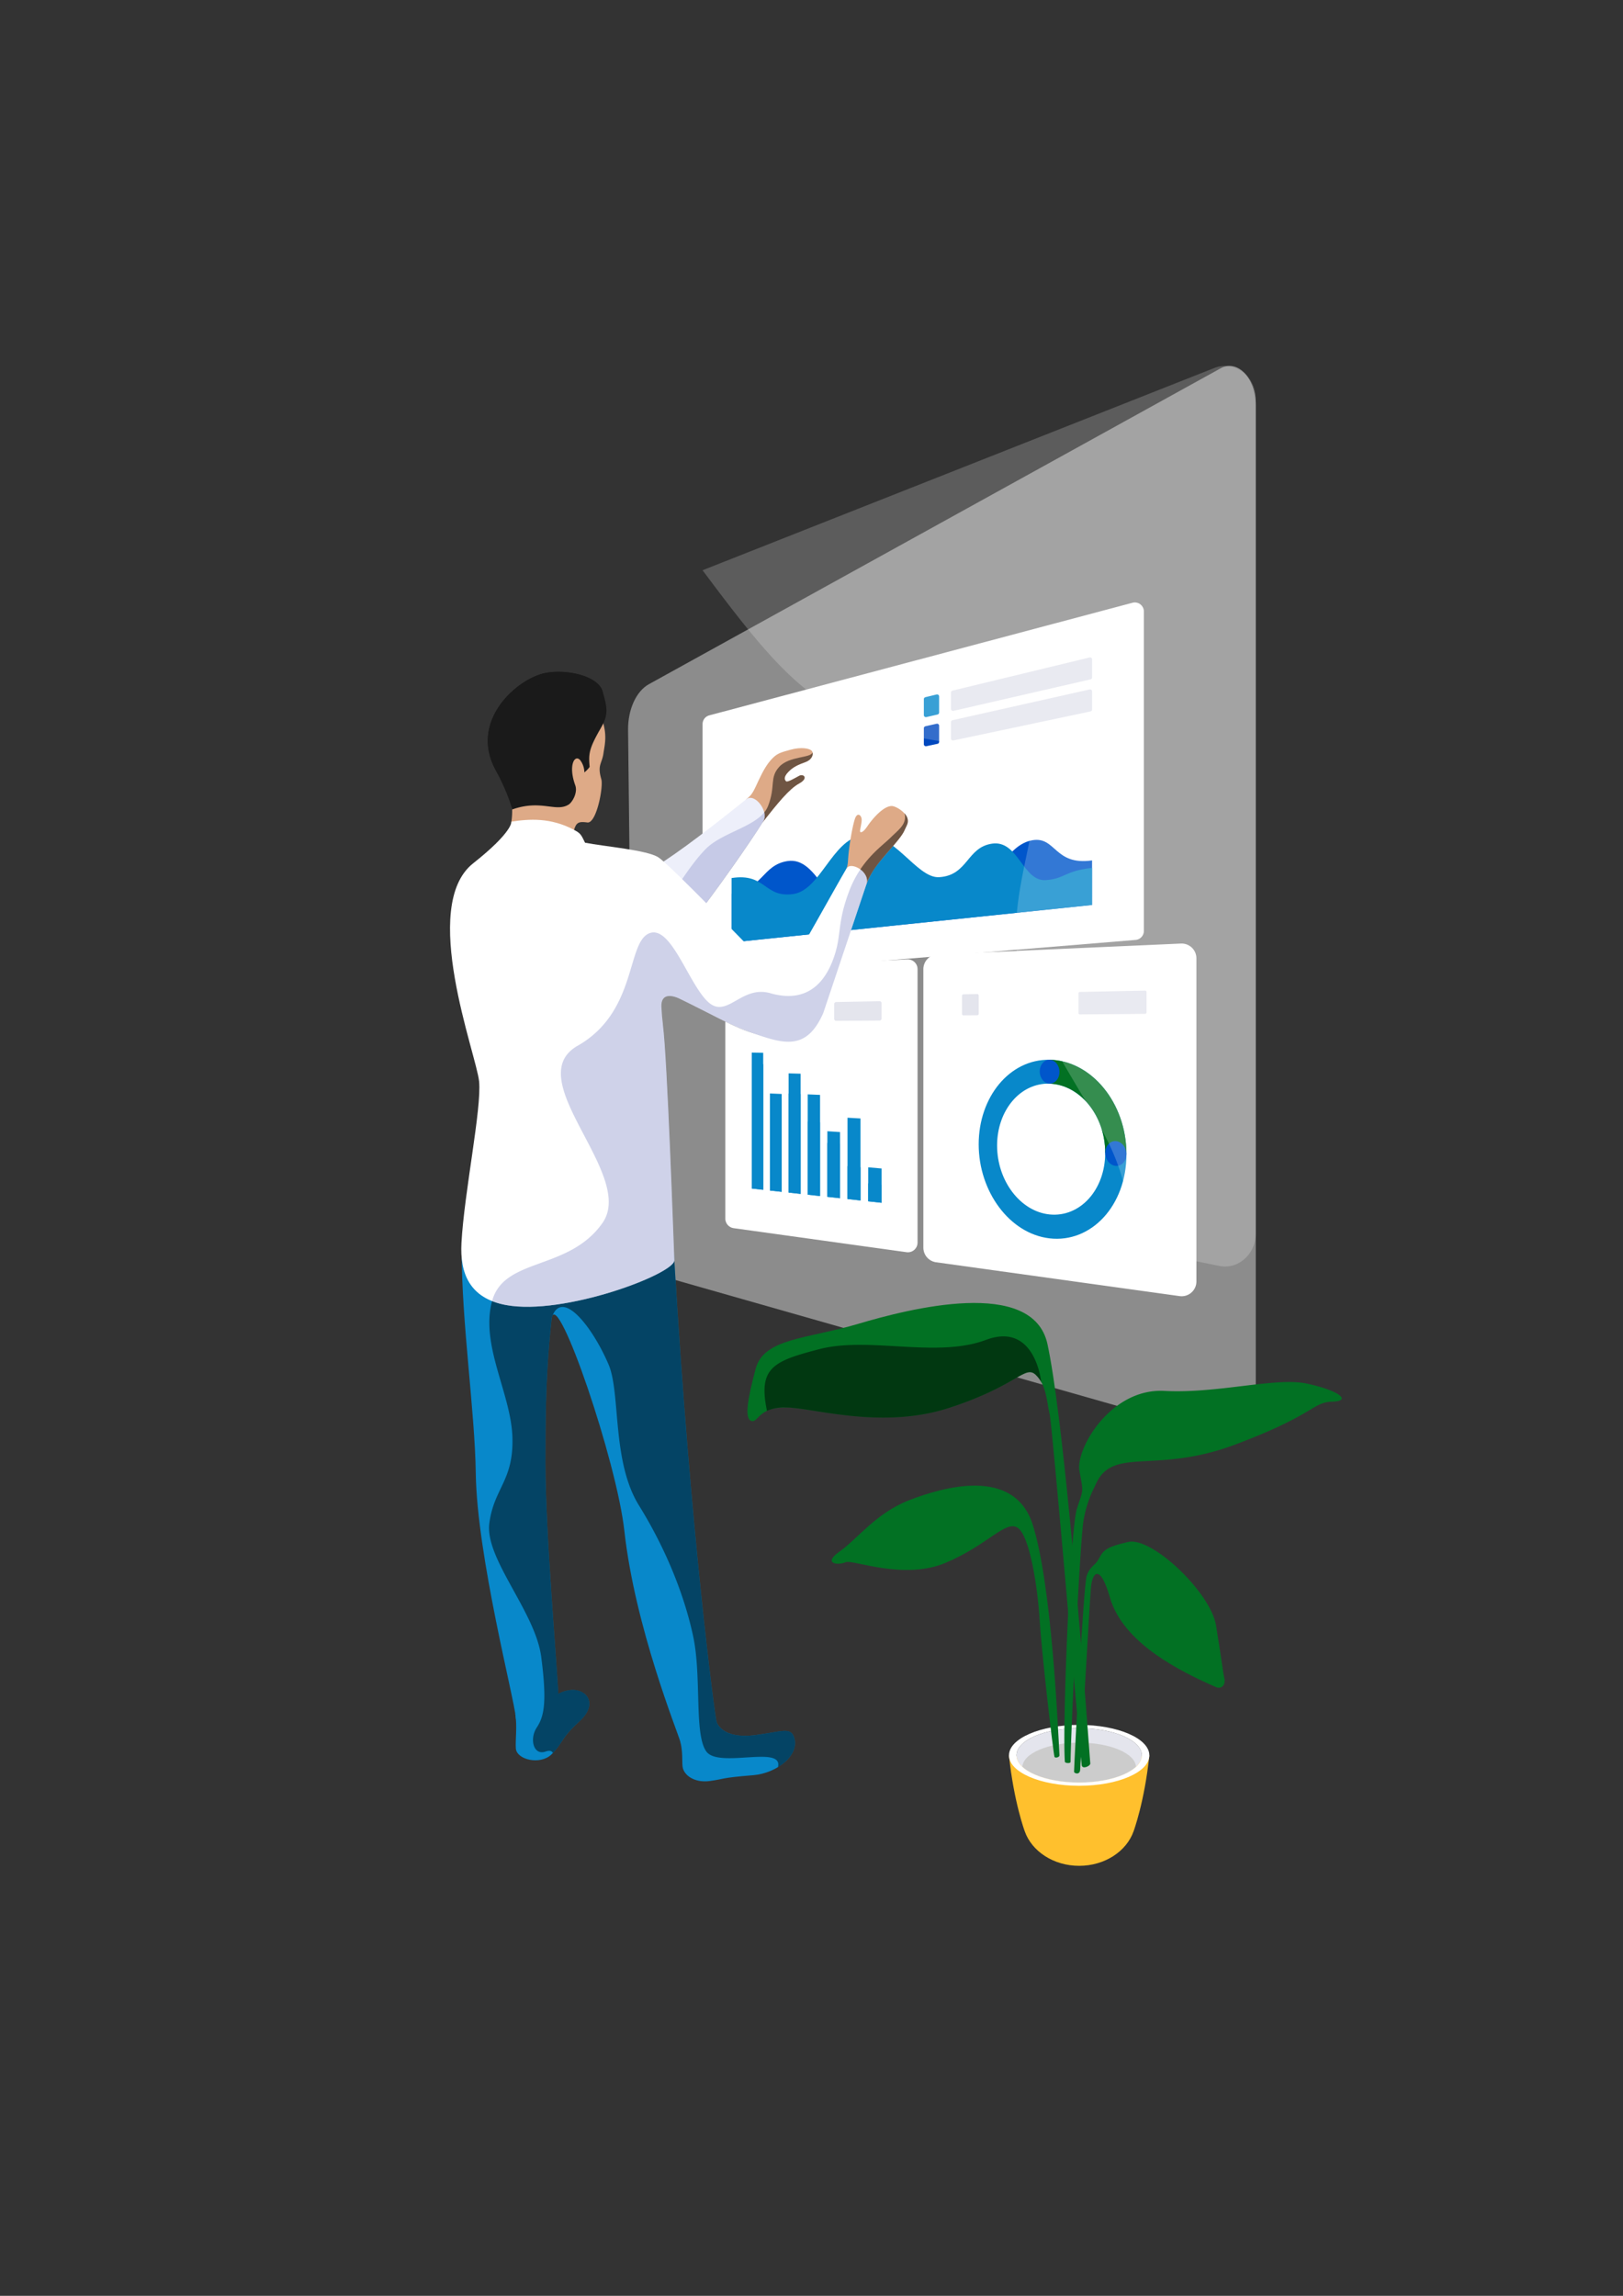 <svg xmlns="http://www.w3.org/2000/svg" viewBox="0 0 210 297"><rect x="0" y="0" width="210" height="297" fill="#333333" stroke="none"/><defs><linearGradient id="a" x1="0" x2="1" y1="0" y2="0" gradientTransform="rotate(90 -81.481 656.034) scale(133.055)" gradientUnits="userSpaceOnUse" spreadMethod="pad"><stop offset="0" stop-color="#fff"/><stop offset=".002" stop-color="#fff"/><stop offset="1" stop-color="#fff" stop-opacity="0"/></linearGradient><linearGradient id="b" x1="0" x2="1" y1="0" y2="0" gradientTransform="translate(760.371 618.744) scale(172.216)" gradientUnits="userSpaceOnUse" spreadMethod="pad"><stop offset="0" stop-color="#fff"/><stop offset=".002" stop-color="#fff"/><stop offset="1" stop-color="#fff" stop-opacity="0"/></linearGradient><linearGradient id="af" x1="0" x2="1" y1="0" y2="0" gradientTransform="scale(903.354) rotate(-90 1.147 .528)" gradientUnits="userSpaceOnUse" spreadMethod="pad"><stop offset="0" stop-color="#001e95"/><stop offset=".676" stop-color="#00a9ff"/><stop offset=".78" stop-color="#00a9ff"/><stop offset="1" stop-color="#00a9ff"/></linearGradient><clipPath id="c" clipPathUnits="userSpaceOnUse"><path d="M120 468h274V187H120z"/></clipPath><clipPath id="d" clipPathUnits="userSpaceOnUse"><path d="M2 499h506V19H2z"/></clipPath><linearGradient id="e" x1="0" x2="1" y1="0" y2="0" gradientTransform="matrix(42.902 0 0 -42.902 364.836 199.258)" gradientUnits="userSpaceOnUse" spreadMethod="pad"><stop offset="0" stop-color="#fff" stop-opacity=".8"/><stop offset=".99" stop-color="#fff" stop-opacity="0"/><stop offset="1" stop-color="#fff" stop-opacity="0"/></linearGradient><linearGradient id="f" x1="0" x2="1" y1="0" y2="0" gradientTransform="matrix(206 161 161 -206 237.406 130.972)" gradientUnits="userSpaceOnUse" spreadMethod="pad"><stop offset="0" stop-color="#fff" stop-opacity=".8"/><stop offset=".99" stop-color="#fff" stop-opacity="0"/><stop offset="1" stop-color="#fff" stop-opacity="0"/></linearGradient><linearGradient id="g" x1="0" x2="1" y1="0" y2="0" gradientTransform="rotate(179.983 188.651 29.482) scale(42.902)" gradientUnits="userSpaceOnUse" spreadMethod="pad"><stop offset="0" stop-color="#fff" stop-opacity=".8"/><stop offset=".99" stop-color="#fff" stop-opacity="0"/><stop offset="1" stop-color="#fff" stop-opacity="0"/></linearGradient><linearGradient id="h" x1="0" x2="1" y1="0" y2="0" gradientTransform="matrix(189 -5 -5 -189 196.87 138.697)" gradientUnits="userSpaceOnUse" spreadMethod="pad"><stop offset="0" stop-color="#fff" stop-opacity=".8"/><stop offset=".99" stop-color="#fff" stop-opacity="0"/><stop offset="1" stop-color="#fff" stop-opacity="0"/></linearGradient><linearGradient id="i" x1="0" x2="1" y1="0" y2="0" gradientTransform="matrix(0 -30.843 -30.843 0 362.604 154.112)" gradientUnits="userSpaceOnUse" spreadMethod="pad"><stop offset="0" stop-color="#fff" stop-opacity=".8"/><stop offset=".99" stop-color="#fff" stop-opacity="0"/><stop offset="1" stop-color="#fff" stop-opacity="0"/></linearGradient><linearGradient id="j" x1="0" x2="1" y1="0" y2="0" gradientTransform="matrix(0 -30.843 -30.843 0 343.25 154.112)" gradientUnits="userSpaceOnUse" spreadMethod="pad"><stop offset="0" stop-color="#fff" stop-opacity=".8"/><stop offset=".99" stop-color="#fff" stop-opacity="0"/><stop offset="1" stop-color="#fff" stop-opacity="0"/></linearGradient><linearGradient id="k" x1="0" x2="1" y1="0" y2="0" gradientTransform="matrix(-111.711 0 0 111.711 150.342 142.324)" gradientUnits="userSpaceOnUse" spreadMethod="pad"><stop offset="0" stop-color="#fff" stop-opacity=".8"/><stop offset=".99" stop-color="#fff" stop-opacity="0"/><stop offset="1" stop-color="#fff" stop-opacity="0"/></linearGradient><linearGradient id="l" x1="0" x2="1" y1="0" y2="0" gradientTransform="matrix(42.902 0 0 -42.902 402.633 203.3)" gradientUnits="userSpaceOnUse" spreadMethod="pad"><stop offset="0" stop-color="#fff" stop-opacity=".8"/><stop offset=".99" stop-color="#fff" stop-opacity="0"/><stop offset="1" stop-color="#fff" stop-opacity="0"/></linearGradient><linearGradient id="m" x1="0" x2="1" y1="0" y2="0" gradientTransform="scale(-17.508 17.508) rotate(-51.569 2.132 32.237)" gradientUnits="userSpaceOnUse" spreadMethod="pad"><stop offset="0" stop-color="#fff" stop-opacity=".8"/><stop offset=".99" stop-color="#fff" stop-opacity="0"/><stop offset="1" stop-color="#fff" stop-opacity="0"/></linearGradient><linearGradient id="n" x1="0" x2="1" y1="0" y2="0" gradientTransform="scale(113.95 -113.95) rotate(1.515 32.83 28.375)" gradientUnits="userSpaceOnUse" spreadMethod="pad"><stop offset="0" stop-color="#fff" stop-opacity=".8"/><stop offset=".99" stop-color="#fff" stop-opacity="0"/><stop offset="1" stop-color="#fff" stop-opacity="0"/></linearGradient><linearGradient id="o" x1="0" x2="1" y1="0" y2="0" gradientTransform="scale(113.95 -113.95) rotate(1.515 22.993 35.407)" gradientUnits="userSpaceOnUse" spreadMethod="pad"><stop offset="0" stop-color="#fff" stop-opacity=".8"/><stop offset=".99" stop-color="#fff" stop-opacity="0"/><stop offset="1" stop-color="#fff" stop-opacity="0"/></linearGradient><linearGradient id="p" x1="0" x2="1" y1="0" y2="0" gradientTransform="matrix(42.902 0 0 -42.902 150.633 121.964)" gradientUnits="userSpaceOnUse" spreadMethod="pad"><stop offset="0" stop-color="#fff" stop-opacity=".8"/><stop offset=".99" stop-color="#fff" stop-opacity="0"/><stop offset="1" stop-color="#fff" stop-opacity="0"/></linearGradient><linearGradient id="q" x1="0" x2="1" y1="0" y2="0" gradientTransform="rotate(179.983 129.694 36.982) scale(42.902)" gradientUnits="userSpaceOnUse" spreadMethod="pad"><stop offset="0" stop-color="#fff" stop-opacity=".8"/><stop offset=".99" stop-color="#fff" stop-opacity="0"/><stop offset="1" stop-color="#fff" stop-opacity="0"/></linearGradient><linearGradient id="r" x1="0" x2="1" y1="0" y2="0" gradientTransform="matrix(5.334 0 0 -5.334 230.685 101.443)" gradientUnits="userSpaceOnUse" spreadMethod="pad"><stop offset="0" stop-color="#fff" stop-opacity=".8"/><stop offset=".99" stop-color="#fff" stop-opacity="0"/><stop offset="1" stop-color="#fff" stop-opacity="0"/></linearGradient><linearGradient id="s" x1="0" x2="1" y1="0" y2="0" gradientTransform="scale(-69.177 69.177) rotate(62.282 -7.693 -1.815)" gradientUnits="userSpaceOnUse" spreadMethod="pad"><stop offset="0" stop-color="#fff"/><stop offset=".005" stop-color="#fff"/><stop offset=".31" stop-color="#fff"/><stop offset="1" stop-color="#fff" stop-opacity=".97"/></linearGradient><linearGradient id="t" x1="0" x2="1" y1="0" y2="0" gradientTransform="scale(53.897 -53.897) rotate(62.543 9.93 1.442)" gradientUnits="userSpaceOnUse" spreadMethod="pad"><stop offset="0" stop-color="#fff"/><stop offset=".107" stop-color="#fff"/><stop offset="1" stop-color="#fff" stop-opacity=".97"/></linearGradient><clipPath id="u" clipPathUnits="userSpaceOnUse"><path d="M18 407h482V72H18z"/></clipPath><clipPath id="v" clipPathUnits="userSpaceOnUse"><path d="M31 237h135v-91H31z"/></clipPath><linearGradient id="as" x1="0" x2="1" y1="0" y2="0" gradientTransform="scale(-266.998 266.998) rotate(-23.683 1.89 4.988)" gradientUnits="userSpaceOnUse" spreadMethod="pad"><stop offset="0" stop-color="#0d42bf"/><stop offset=".995" stop-color="#08cbec"/><stop offset="1" stop-color="#08cbec"/></linearGradient><linearGradient id="w" x1="0" x2="1" y1="0" y2="0" gradientTransform="matrix(0 49.221 49.221 0 410.08 303.962)" gradientUnits="userSpaceOnUse" spreadMethod="pad"><stop offset="0" stop-color="#fff"/><stop offset=".794" stop-color="#fff" stop-opacity="0"/><stop offset=".996" stop-color="#fff" stop-opacity="0"/><stop offset="1" stop-color="#fff" stop-opacity="0"/></linearGradient><linearGradient id="P" x1="0" x2="1" y1="0" y2="0" gradientTransform="scale(39.35 -39.35) rotate(64.373 9.013 3.188)" gradientUnits="userSpaceOnUse" spreadMethod="pad"><stop offset="0" stop-color="#22ddec"/><stop offset=".002" stop-color="#22ddec"/><stop offset="1" stop-color="#0d5fcf"/></linearGradient><linearGradient id="aA" x1="0" x2="1" y1="0" y2="0" gradientTransform="matrix(31.674 0 0 -31.674 292.22 269.983)" gradientUnits="userSpaceOnUse" spreadMethod="pad"><stop offset="0" stop-color="#22ddec"/><stop offset=".002" stop-color="#22ddec"/><stop offset="1" stop-color="#0d5fcf"/></linearGradient><linearGradient id="x" x1="0" x2="1" y1="0" y2="0" gradientTransform="matrix(0 46.453 46.453 0 308.783 269.652)" gradientUnits="userSpaceOnUse" spreadMethod="pad"><stop offset="0" stop-color="#fff"/><stop offset=".859" stop-color="#fff" stop-opacity="0"/><stop offset=".996" stop-color="#fff" stop-opacity="0"/><stop offset="1" stop-color="#fff" stop-opacity="0"/></linearGradient><linearGradient id="az" x1="0" x2="1" y1="0" y2="0" gradientTransform="matrix(43.636 0 0 -43.636 205.902 270.512)" gradientUnits="userSpaceOnUse" spreadMethod="pad"><stop offset="0" stop-color="#22ddec"/><stop offset=".002" stop-color="#22ddec"/><stop offset="1" stop-color="#0d5fcf"/></linearGradient><linearGradient id="y" x1="0" x2="1" y1="0" y2="0" gradientTransform="matrix(0 32.589 32.589 0 228.47 286.347)" gradientUnits="userSpaceOnUse" spreadMethod="pad"><stop offset="0" stop-color="#fff"/><stop offset=".859" stop-color="#fff" stop-opacity="0"/><stop offset=".996" stop-color="#fff" stop-opacity="0"/><stop offset="1" stop-color="#fff" stop-opacity="0"/></linearGradient><clipPath id="z" clipPathUnits="userSpaceOnUse"><path d="M240.61 469.227h106.837V241.761H240.61z"/></clipPath><clipPath id="A" clipPathUnits="userSpaceOnUse"><path d="M240.61 469.227h106.837V241.761H240.61z"/></clipPath><clipPath id="B" clipPathUnits="userSpaceOnUse"><path d="M365 469.466h106.837V242H365z"/></clipPath><clipPath id="C" clipPathUnits="userSpaceOnUse"><path d="M365 469.466h106.837V242H365z"/></clipPath><clipPath id="D" clipPathUnits="userSpaceOnUse"><path d="M116 469.466h106.837V242H116z"/></clipPath><clipPath id="E" clipPathUnits="userSpaceOnUse"><path d="M116 469.466h106.837V242H116z"/></clipPath><radialGradient id="F" cx="0" cy="0" r="1" fx="0" fy="0" gradientTransform="matrix(48.799 0 0 -10.292 441.867 165.912)" gradientUnits="userSpaceOnUse" spreadMethod="pad"><stop offset="0" stop-color="#fff"/><stop offset=".064" stop-color="#fff"/><stop offset="1" stop-color="#fff" stop-opacity="0"/></radialGradient><radialGradient id="G" cx="0" cy="0" r="1" fx="0" fy="0" gradientTransform="matrix(48.799 0 0 -10.292 78.868 178.912)" gradientUnits="userSpaceOnUse" spreadMethod="pad"><stop offset="0" stop-color="#fff"/><stop offset=".064" stop-color="#fff"/><stop offset="1" stop-color="#fff" stop-opacity="0"/></radialGradient><radialGradient id="H" cx="0" cy="0" r="1" fx="0" fy="0" gradientTransform="matrix(64.559 0 0 -10.292 72.868 93.912)" gradientUnits="userSpaceOnUse" spreadMethod="pad"><stop offset="0" stop-color="#fff"/><stop offset=".064" stop-color="#fff"/><stop offset="1" stop-color="#fff" stop-opacity="0"/></radialGradient><radialGradient id="I" cx="0" cy="0" r="1" fx="0" fy="0" gradientTransform="matrix(64.559 0 0 -10.292 72.868 93.912)" gradientUnits="userSpaceOnUse" spreadMethod="pad"><stop offset="0" stop-color="#fff"/><stop offset=".064" stop-color="#fff"/><stop offset="1" stop-color="#fff" stop-opacity="0"/></radialGradient><radialGradient id="J" cx="0" cy="0" r="1" fx="0" fy="0" gradientTransform="matrix(48.799 0 0 -10.292 78.868 178.912)" gradientUnits="userSpaceOnUse" spreadMethod="pad"><stop offset="0" stop-color="#fff"/><stop offset=".064" stop-color="#fff"/><stop offset="1" stop-color="#fff" stop-opacity="0"/></radialGradient><clipPath id="K" clipPathUnits="userSpaceOnUse"><path d="M18 407h482V72H18z"/></clipPath><clipPath id="L" clipPathUnits="userSpaceOnUse"><path d="M31 237h135v-91H31z"/></clipPath><linearGradient id="M" x1="0" x2="1" y1="0" y2="0" gradientTransform="scale(349.771) rotate(-90 2.36 -1.162)" gradientUnits="userSpaceOnUse" spreadMethod="pad"><stop offset="0" stop-color="#fff"/><stop offset=".415" stop-color="#fff" stop-opacity="0"/><stop offset="1" stop-color="#fff" stop-opacity="0"/></linearGradient><linearGradient id="N" x1="0" x2="1" y1="0" y2="0" gradientTransform="matrix(122.297 0 0 -122.297 2182.407 713.42)" gradientUnits="userSpaceOnUse" spreadMethod="pad"><stop offset="0" stop-color="#fff"/><stop offset=".415" stop-color="#fff" stop-opacity="0"/><stop offset="1" stop-color="#fff" stop-opacity="0"/></linearGradient><linearGradient id="O" x1="0" x2="1" y1="0" y2="0" gradientTransform="matrix(243.324 0 0 -243.324 1702.956 870.212)" gradientUnits="userSpaceOnUse" spreadMethod="pad"><stop offset="0" stop-color="#fff" stop-opacity="0"/><stop offset=".585" stop-color="#fff" stop-opacity="0"/><stop offset="1" stop-color="#fff"/></linearGradient><clipPath id="Q" clipPathUnits="userSpaceOnUse"><path d="M-4 423h508V58H-4z"/></clipPath><linearGradient id="R" x1="0" x2="1" y1="0" y2="0" gradientTransform="matrix(8.239 0 0 -8.239 341.966 249.533)" gradientUnits="userSpaceOnUse" spreadMethod="pad"><stop offset="0" stop-color="#fff"/><stop offset="1" stop-color="#fff" stop-opacity=".97"/></linearGradient><linearGradient id="S" x1="0" x2="1" y1="0" y2="0" gradientTransform="matrix(5.997 0 0 -5.997 348.583 249.611)" gradientUnits="userSpaceOnUse" spreadMethod="pad"><stop offset="0" stop-color="#fff"/><stop offset="1" stop-color="#fff" stop-opacity=".97"/></linearGradient><linearGradient id="T" x1="0" x2="1" y1="0" y2="0" gradientTransform="matrix(6.941 0 0 -6.941 347.776 247.617)" gradientUnits="userSpaceOnUse" spreadMethod="pad"><stop offset="0" stop-color="#fff"/><stop offset="1" stop-color="#fff" stop-opacity=".97"/></linearGradient><linearGradient id="U" x1="0" x2="1" y1="0" y2="0" gradientTransform="matrix(6.941 0 0 -6.941 346.093 246.263)" gradientUnits="userSpaceOnUse" spreadMethod="pad"><stop offset="0" stop-color="#fff"/><stop offset="1" stop-color="#fff" stop-opacity=".97"/></linearGradient><linearGradient id="V" x1="0" x2="1" y1="0" y2="0" gradientTransform="matrix(6.257 0 0 -6.257 343.892 245.336)" gradientUnits="userSpaceOnUse" spreadMethod="pad"><stop offset="0" stop-color="#fff"/><stop offset="1" stop-color="#fff" stop-opacity=".97"/></linearGradient><linearGradient id="W" x1="0" x2="1" y1="0" y2="0" gradientTransform="scale(-18.383 18.383) rotate(-69.007 2.043 20.149)" gradientUnits="userSpaceOnUse" spreadMethod="pad"><stop offset="0" stop-color="#fff"/><stop offset="1" stop-color="#fff" stop-opacity=".97"/></linearGradient><linearGradient id="X" x1="0" x2="1" y1="0" y2="0" gradientTransform="matrix(19.755 0 0 -19.755 295.772 301.515)" gradientUnits="userSpaceOnUse" spreadMethod="pad"><stop offset="0" stop-color="#fff"/><stop offset="1" stop-color="#fff" stop-opacity=".97"/></linearGradient><linearGradient id="Y" x1="0" x2="1" y1="0" y2="0" gradientTransform="matrix(8.225 0 0 -8.225 332.23 244.931)" gradientUnits="userSpaceOnUse" spreadMethod="pad"><stop offset="0" stop-color="#fff"/><stop offset="1" stop-color="#fff" stop-opacity=".97"/></linearGradient><linearGradient id="Z" x1="0" x2="1" y1="0" y2="0" gradientTransform="matrix(5.638 0 0 -5.638 338.806 244.144)" gradientUnits="userSpaceOnUse" spreadMethod="pad"><stop offset="0" stop-color="#fff"/><stop offset="1" stop-color="#fff" stop-opacity=".97"/></linearGradient><linearGradient id="aa" x1="0" x2="1" y1="0" y2="0" gradientTransform="matrix(6.511 0 0 -6.511 337.765 242.215)" gradientUnits="userSpaceOnUse" spreadMethod="pad"><stop offset="0" stop-color="#fff"/><stop offset="1" stop-color="#fff" stop-opacity=".97"/></linearGradient><linearGradient id="ab" x1="0" x2="1" y1="0" y2="0" gradientTransform="matrix(6.511 0 0 -6.511 335.911 241.105)" gradientUnits="userSpaceOnUse" spreadMethod="pad"><stop offset="0" stop-color="#fff"/><stop offset="1" stop-color="#fff" stop-opacity=".97"/></linearGradient><linearGradient id="ac" x1="0" x2="1" y1="0" y2="0" gradientTransform="matrix(5.666 0 0 -5.666 333.69 240.548)" gradientUnits="userSpaceOnUse" spreadMethod="pad"><stop offset="0" stop-color="#fff"/><stop offset="1" stop-color="#fff" stop-opacity=".97"/></linearGradient><linearGradient id="ad" x1="0" x2="1" y1="0" y2="0" gradientTransform="matrix(44.289 0 0 -44.289 289.988 265.235)" gradientUnits="userSpaceOnUse" spreadMethod="pad"><stop offset="0" stop-color="#fff"/><stop offset="1" stop-color="#fff" stop-opacity=".97"/></linearGradient><linearGradient id="ae" x1="0" x2="1" y1="0" y2="0" gradientTransform="scale(156.351 -156.351) rotate(37.725 3.77 2.274)" gradientUnits="userSpaceOnUse" spreadMethod="pad"><stop offset="0" stop-color="#fff"/><stop offset="1" stop-color="#fff" stop-opacity="0"/></linearGradient><clipPath id="ag" clipPathUnits="userSpaceOnUse"><path d="M45.84 85.04H157.2V1.52H45.84z"/></clipPath><clipPath id="ah" clipPathUnits="userSpaceOnUse"><path d="M389.36 460.76h111.12v-83.52H389.36z"/></clipPath><clipPath id="ai" clipPathUnits="userSpaceOnUse"><path d="M49.68 482h125.76V356H49.68z"/></clipPath><clipPath id="aj" clipPathUnits="userSpaceOnUse"><path d="M360 291.241h134.4v-124.56H360z"/></clipPath><clipPath id="ak" clipPathUnits="userSpaceOnUse"><path d="M15.316 334.64h153.12V231.2H15.316z"/></clipPath><clipPath id="al" clipPathUnits="userSpaceOnUse"><path d="M276 433.04h138.96V332H276z"/></clipPath><clipPath id="am" clipPathUnits="userSpaceOnUse"><path d="M45.84 85.04H157.2V1.52H45.84z"/></clipPath><clipPath id="an" clipPathUnits="userSpaceOnUse"><path d="M389.36 460.76h111.12v-83.52H389.36z"/></clipPath><clipPath id="ao" clipPathUnits="userSpaceOnUse"><path d="M49.68 482h125.76V356H49.68z"/></clipPath><clipPath id="ap" clipPathUnits="userSpaceOnUse"><path d="M360 291.241h134.4v-124.56H360z"/></clipPath><clipPath id="aq" clipPathUnits="userSpaceOnUse"><path d="M15.316 334.64h153.12V231.2H15.316z"/></clipPath><clipPath id="ar" clipPathUnits="userSpaceOnUse"><path d="M276 433.04h138.96V332H276z"/></clipPath><clipPath id="at" clipPathUnits="userSpaceOnUse"><path d="M45.84 85.04H157.2V1.52H45.84z"/></clipPath><clipPath id="au" clipPathUnits="userSpaceOnUse"><path d="M389.36 460.76h111.12v-83.52H389.36z"/></clipPath><clipPath id="av" clipPathUnits="userSpaceOnUse"><path d="M49.68 482h125.76V356H49.68z"/></clipPath><clipPath id="aw" clipPathUnits="userSpaceOnUse"><path d="M360 291.241h134.4v-124.56H360z"/></clipPath><clipPath id="ax" clipPathUnits="userSpaceOnUse"><path d="M15.316 334.64h153.12V231.2H15.316z"/></clipPath><clipPath id="ay" clipPathUnits="userSpaceOnUse"><path d="M276 433.04h138.96V332H276z"/></clipPath><clipPath id="aB" clipPathUnits="userSpaceOnUse"><path d="M45.84 85.04H157.2V1.52H45.84z"/></clipPath><clipPath id="aC" clipPathUnits="userSpaceOnUse"><path d="M389.36 460.76h111.12v-83.52H389.36z"/></clipPath><clipPath id="aD" clipPathUnits="userSpaceOnUse"><path d="M49.68 482h125.76V356H49.68z"/></clipPath><clipPath id="aE" clipPathUnits="userSpaceOnUse"><path d="M360 291.241h134.4v-124.56H360z"/></clipPath><clipPath id="aF" clipPathUnits="userSpaceOnUse"><path d="M15.316 334.64h153.12V231.2H15.316z"/></clipPath><clipPath id="aG" clipPathUnits="userSpaceOnUse"><path d="M276 433.04h138.96V332H276z"/></clipPath></defs><g data-name="Vector Smart Object"><g data-name="Group 177"><path fill="#e6e6e6" d="M85.338 165.007l73.127 20.83c2.088.595 4.02-1.813 4.02-5.009V52.438c0-3.545-2.345-6.006-4.558-4.785L83.962 88.51c-1.643.907-2.724 3.279-2.695 5.91l.724 64.615c.033 2.933 1.431 5.429 3.347 5.973z" data-name="Path 487" opacity=".5"/><g data-name="Group 168" transform="matrix(.265 0 0 .265 96.714 168.56)"><path fill="#ffc02d" d="M196.226 220.837l-31.778 2.974v3.7c-.821-.062-1.651-.1-2.492-.1s-1.669.038-2.491.1v-3.7l-31.778-2.974c2.375 22.869 7.711 37.107 7.711 37.107 3.443 9.736 14.029 16.826 26.558 16.826s23.115-7.091 26.559-16.826c0 0 5.335-14.238 7.711-37.107z" data-name="Path 464"/><ellipse cx="30.604" cy="13.275" fill="#e4e5ed" data-name="Ellipse 21" rx="30.604" ry="13.275" transform="translate(131.352 207.562)"/><path fill="#ccc" d="M161.969 234.105c12.272 0 22.851-3.135 27.729-7.658-.282-6.54-12.584-11.805-27.729-11.805s-27.447 5.265-27.729 11.805c4.879 4.523 15.458 7.658 27.729 7.658z" data-name="Path 465"/><path fill="#fff" d="M161.956 205.972c-18.927 0-34.269 6.655-34.269 14.865s15.343 14.865 34.269 14.865 34.27-6.656 34.27-14.865-15.344-14.865-34.27-14.865zm0 28.139c-16.9 0-30.6-5.943-30.6-13.275 0-7.332 13.7-13.276 30.6-13.276 16.9 0 30.6 5.943 30.6 13.276s-13.7 13.276-30.6 13.276z" data-name="Path 466"/><path fill="#027123" d="M169.72 89.3c8.133-19.871 28.7-5.331 68.159-20.084s37.724-20.7 47.664-21.038c9.94-.338 2.991-5.532-12.341-8.807-15.332-3.275-43.456 4.966-69.659 3.556-26.203-1.41-43.372 28.283-41.452 39.009 1.92 10.726 2.067 8.479-1.209 18.414-3.276 9.935-7.177 105.7-5.907 123.619.049.694 2.778.992 2.786 0 .115-14.241 4.607-107.57 6.3-117.618A57.327 57.327 0 0 1 169.72 89.3z" data-name="Path 467"/><path fill="#027123" d="M167.387 224.814c-5.431-74.255-13.811-171.763-20.894-204.689-7.083-32.926-67.818-17.244-92.573-9.892-24.755 7.352-45.917 6.9-49.916 21.872-3.999 14.972-5.526 24.29-2.135 25.476s3.158-6.709 16.838-6.574c13.68.135 46.741 10.982 79.973.134 33.232-10.848 36.857-21.134 42.144-15.991 5.287 5.143 5.287 13.194 6.686 18.914 1.399 5.72 14.846 164.452 15.683 171.547.263 2.252 4.285.448 4.194-.797z" data-name="Path 468"/><path fill="#027123" d="M228.797 187.529c-17.291-7.575-45.378-21.328-51.826-43.769-4.76-16.568-8.621-12.484-9.262-4.742-.728 8.8-5.013 84.1-5.26 88.851-.141 2.714-3.007 1.82-2.985.936.14-5.706 4.593-90.949 6.174-95.618 1.581-4.669 4.1-4.946 5.8-8.077 2.145-3.964 2.861-5.812 14.457-8.446 11.596-2.634 40.25 24.65 42.9 40.758 2.65 16.108 3.348 22.783 4.048 25.816.713 3.065-1.342 5.475-4.046 4.291z" data-name="Path 469"/><path d="M116.427 18.031c-11.351 4.255-24.606 4.112-38.3 3.4-14.808-.764-30.092-2.24-43.022 1.111-22.542 5.842-29.974 9.065-25.587 30.121a20.776 20.776 0 0 1 9.185-1.659c13.679.134 46.742 10.981 79.973.134s36.857-21.134 42.144-15.991a14.958 14.958 0 0 1 2.613 3.451s-2.855-29.622-27.006-20.567z" data-name="Path 470" opacity=".5"/><path fill="#027123" d="M152.334 220.837c-.823-16.13-3.934-84.133-13.072-112.675-9.138-28.542-44.257-18.125-60.391-11.845-16.134 6.28-25.126 18.834-33.835 24.974-8.709 6.14-.571 6.85 2.856 5.281 3.427-1.569 28.166 8.991 48.847.285s29.337-21.059 35.217-17.095c5.88 3.964 9.734 28.867 10.733 45.243.999 16.376 6.6 64.362 7.21 66.531.217.769 2.487.315 2.435-.699z" data-name="Path 471"/></g><g data-name="Group 170"><path fill="#fff" d="M115.588 86.209l30.946-8.233a1.17 1.17 0 0 1 1.471 1.13v41.324a1.17 1.17 0 0 1-1.074 1.164l-31.343 2.585-23.416 1.932a1.17 1.17 0 0 1-1.266-1.164V93.673a1.17 1.17 0 0 1 .869-1.13z" data-name="Path 488"/><path fill="#e4e5ed" d="M123.365 91.962L141.1 87.89a.265.265 0 0 0 .205-.258V85.31a.265.265 0 0 0-.327-.257l-17.735 4.29a.265.265 0 0 0-.202.258v2.104a.265.265 0 0 0 .324.258z" data-name="Path 489"/><path fill="#0888ca" d="M121.307 92.434l-1.446.332a.265.265 0 0 1-.324-.257v-2.061a.265.265 0 0 1 .203-.257l1.445-.35a.265.265 0 0 1 .327.257v2.08a.265.265 0 0 1-.205.256z" data-name="Path 490"/><path fill="#e4e5ed" d="M123.36 95.79l17.735-3.755a.265.265 0 0 0 .21-.259v-2.325a.265.265 0 0 0-.323-.258l-17.734 3.975a.265.265 0 0 0-.207.258v2.106a.265.265 0 0 0 .32.258z" data-name="Path 491"/><path fill="#0048be" d="M121.302 96.226l-1.445.307a.265.265 0 0 1-.32-.26V94.21a.265.265 0 0 1 .207-.258l1.446-.324a.265.265 0 0 1 .322.258v2.081a.265.265 0 0 1-.21.26z" data-name="Path 492"/><path fill="#0056cb" d="M141.305 111.308c-4.896.703-4.674-3.122-7.718-2.613-4.314.724-5.967 8.646-9.12 8.921-3.065.268-3.414-4.5-6.868-3.992-3.344.491-2.436 3.617-6.583 4.087-3.984.45-5.118-6.937-9.118-6.319-3.28.507-3.208 3.668-7.24 4.224v6.304l46.646-4.848z" data-name="Path 493"/><path fill="#0888ca" d="M94.658 113.59c4.445-.697 4.197 2.57 7.941 2.075 3.54-.468 5.037-6.973 8.904-7.606 4.058-.664 7.072 5.593 10.01 5.417 3.75-.225 3.552-3.855 6.848-4.337 3.418-.5 3.97 4.956 6.988 4.717 2.493-.198 2.31-1.16 5.956-1.586v4.802L94.66 121.92z" data-name="Path 494"/></g><g data-name="Group 173"><path fill="#fff" d="M121.124 163.294l31.501 4.378a1.914 1.914 0 0 0 2.179-1.896v-41.8a1.914 1.914 0 0 0-2-1.912l-31.503 1.405a1.914 1.914 0 0 0-1.828 1.912V161.4a1.914 1.914 0 0 0 1.651 1.895z" data-name="Path 501"/><g fill="#e4e5ed" data-name="Group 172"><path d="M139.728 131.23l8.443-.069a.18.18 0 0 0 .179-.18v-2.65a.18.18 0 0 0-.184-.18l-8.443.173a.18.18 0 0 0-.177.18v2.546a.18.18 0 0 0 .182.18z" data-name="Path 502"/><path d="M126.453 131.339l-1.797.014a.18.18 0 0 1-.181-.18v-2.36a.18.18 0 0 1 .176-.18l1.797-.037a.18.18 0 0 1 .185.18v2.381a.18.18 0 0 1-.18.182z" data-name="Path 503"/></g><path fill="#0888ca" d="M126.632 148.035c0 6.127 4.012 11.562 9.166 12.165 5.395.63 9.955-4.232 9.955-10.885 0-6.654-4.56-12.125-9.955-12.217-5.154-.088-9.166 4.81-9.166 10.937zm2.381.159c0-4.535 2.988-8.12 6.784-8.005 3.926.12 7.207 4.124 7.207 8.94 0 4.818-3.28 8.383-7.207 7.977-3.795-.392-6.783-4.377-6.783-8.911z" data-name="Path 504"/><path fill="#027123" d="M135.798 140.19v-3.093c5.395.092 9.955 5.564 9.955 12.218l-2.748-.186c0-4.815-3.28-8.82-7.207-8.94z" data-name="Path 505"/><path fill="#0056cb" d="M134.53 138.612c0-.849.567-1.527 1.27-1.515.707.012 1.284.717 1.284 1.575s-.577 1.535-1.284 1.514c-.704-.021-1.27-.726-1.27-1.574z" data-name="Path 506"/><path fill="#0056cb" d="M143.005 149.13c0-.879.609-1.555 1.365-1.51.76.046 1.38.805 1.38 1.694 0 .889-.62 1.565-1.38 1.508-.756-.054-1.365-.812-1.365-1.691z" data-name="Path 507"/></g><g data-name="Group 175"><path fill="#fff" d="M94.931 158.883l22.365 3.108a1.253 1.253 0 0 0 1.426-1.241v-35.378a1.253 1.253 0 0 0-1.31-1.252l-22.364.997a1.253 1.253 0 0 0-1.198 1.252v31.274a1.253 1.253 0 0 0 1.081 1.24z" data-name="Path 508"/><path fill="#0888ca" d="M112.336 153.089l1.729.17v2.338l-1.729-.19z" data-name="Path 509"/><path fill="#0888ca" d="M109.659 150.85l1.682.149v4.3l-1.682-.186z" data-name="Path 510"/><path fill="#0888ca" d="M107.052 147.86l1.638.122v7.026l-1.638-.18z" data-name="Path 511"/><path fill="#0888ca" d="M104.512 145.09l1.596.098v9.537l-1.596-.176z" data-name="Path 512"/><path fill="#0888ca" d="M102.037 141.469l1.556.066v12.914l-1.556-.171z" data-name="Path 513"/><path fill="#0888ca" d="M99.625 142.224l1.517.072v11.884l-1.517-.166z" data-name="Path 514"/><path fill="#0888ca" d="M97.273 137.63l1.479.035v16.253l-1.479-.163z" data-name="Path 515"/><path fill="#0888ca" d="M112.336 151.011l1.729.152v4.434l-1.729-.19z" data-name="Path 516"/><path fill="#0888ca" d="M109.659 144.595l1.682.096v10.608l-1.682-.186z" data-name="Path 517"/><path fill="#0888ca" d="M107.052 146.343l1.638.108v8.557l-1.638-.18z" data-name="Path 518"/><path fill="#0888ca" d="M104.512 141.574l1.596.068v13.083l-1.596-.176z" data-name="Path 519"/><path fill="#0888ca" d="M102.037 138.856l1.556.045v15.548l-1.556-.171z" data-name="Path 520"/><path fill="#0888ca" d="M99.625 141.457l1.517.065v12.658l-1.517-.166z" data-name="Path 521"/><path fill="#0888ca" d="M97.273 136.17l1.479.023v17.725l-1.479-.163z" data-name="Path 522"/><g fill="#e4e5ed" data-name="Group 174"><path d="M108.197 132.061l5.612-.036a.257.257 0 0 0 .255-.257v-1.988a.257.257 0 0 0-.261-.257l-5.613.106a.257.257 0 0 0-.252.257v1.919a.257.257 0 0 0 .259.256z" data-name="Path 523"/><path d="M98.813 132.122l-1.54.01v-2.299l1.54-.029z" data-name="Path 524"/></g></g><g data-name="Group 176"><path fill="#0888ca" d="M88.022 225.3c.34 1.324.217 2.423.288 3.18.108 1.153 1.515 2.191 3.523 1.922 2.008-.269 1.22-.397 5.645-.754 2.995-.242 6.184-2.622 5.212-5.043-.464-1.155-1.66-.586-4.864-.155-4.535.61-5.115-1.715-5.115-1.715.644 1.87-1.79 2.95-3.113 2.657-1.546-.343-1.576-.091-1.576-.091z" data-name="Path 526"/><path fill="#0888ca" d="M66.674 221.707c.259 1.64 0 3.325.07 4.468.089 1.473 3.124 2.192 4.587.81 1.463-1.383 1.183-2.09 3.585-4.25 2.593-2.33.941-4.225-.935-4.116-1.877.11-3.19 1.58-3.19 1.58z" data-name="Path 527"/><path fill="#deaa87" d="M98.644 106.417c2.104-2.67 3.497-4.368 4.76-5.06 1.262-.694.558-1.294 0-.994-.56.3-1.512.87-1.688.715-.176-.155-.386-.507.259-1.191.663-.702 1.371-.979 2.256-1.304.885-.324 1.093-1.082.812-1.438-.258-.327-1.355-.543-2.768-.155-1.413.388-1.811.497-2.62 1.429-.808.932-1.443 2.436-1.893 3.383-.45.946-.662 1.161-1.207 1.598-.545.437 2.09 3.017 2.09 3.017z" data-name="Path 528"/><path d="M86.182 117.024s2.919-5.013 5.186-7.247c2.267-2.235 6.998-2.917 8.01-5.504 1.012-2.586.145-3.641 1.444-5.068 1.298-1.428 4.119-1.112 4.312-1.874.11.389-.151.976-.903 1.253-.885.325-1.593.601-2.256 1.303-.645.683-.435 1.035-.259 1.19.176.157 1.128-.413 1.687-.714.56-.3 1.263.3 0 .993-1.262.693-2.655 2.39-4.759 5.06-1.255 2.038-5.884 8.78-9.496 13.308z" data-name="Path 529" opacity=".5"/><path fill="#edeffa" d="M96.556 103.4c-12.553 10.077-15.2 11.076-19.437 11.562-4.236.486-17.006 1.292-17.006 1.292l1.387 7.096s21.082 2.377 23.886.45c2.804-1.928 11.942-15.16 13.391-17.6.726-1.226-1.12-3.684-2.221-2.8z" data-name="Path 530"/><path fill="#a1a6d4" d="M91.368 109.779c2.005-1.977 5.936-2.74 7.518-4.68a1.475 1.475 0 0 1-.108 1.1l-.132.22-.273.434-.002.002c-.154.242-.336.521-.54.832l-.007.01c-.204.309-.431.649-.678 1.015l-.01.015q-.247.367-.52.768l-.004.005-.27.394-.014.021q-.282.411-.584.847l-.01.013-.3.433-.007.01q-.311.447-.638.91l-.015.021c-.659.936-1.359 1.914-2.071 2.89l-.005.007c-.595.817-1.2 1.632-1.796 2.42l-.003.003c-.355.47-.707.93-1.053 1.374l-.016.02q-.344.442-.68.863l-2.966-2.7s2.918-5.013 5.184-7.247z" data-name="Path 531" opacity=".5"/><path fill="#0888ca" d="M84.44 147.111c.302 3.368 2.304 7.206 2.813 15.921 2.064 35.339 5.284 59.267 5.457 59.703 1.373 3.457-4.365 3.774-4.688 2.567-.302-1.13-5.863-14.795-7.236-27.261-.994-9.02-8.585-31.2-9.397-27.596-1.15 5.111-3.29-13.37-2.609-23.602.68-10.232 15.66.268 15.66.268z" data-name="Path 532"/><path fill="#0888ca" d="M72.862 159.508c-2.072 13.61-2.292 18.795-2.292 29.786 0 8.945 1.486 25.858 1.715 30.559.05 1.034-1.893 3.493-2.805 3.026-2.297-1.174-2.68.23-2.738-.652-.151-2.302-5.03-20.923-5.18-31.59-.113-8.123-1.838-19.523-1.821-28.792.02-10.76 11.397-19.481 11.397-19.481z" data-name="Path 533"/><path fill="#deaa87" d="M77.78 92.73c.863 2.262.468 3.553.299 4.737-.19 1.336-.816 1.473-.276 3.334.287.99-.626 5.76-1.806 5.599-1.18-.16-1.46.012-1.766 1.126-.306 1.113-8.466.956-8.061-1.234a9.53 9.53 0 0 0 .1-1.573 7.687 7.687 0 0 0-1.07-3.429c-.961-1.615-2.817-6.066 1.42-8.374 4.237-2.308 9.372-4.864 11.16-.185z" data-name="Path 534"/><path fill="#1a1a1a" d="M77.958 89.418c.736 2.42.7 3.171-.266 4.853-1.522 2.65-1.542 3.28-1.398 4.943a3.71 3.71 0 0 1-.683.71 2.66 2.66 0 0 0-.543-1.588c-.714-.807-1.568.697-.637 3.248.355.972-.397 2.21-.844 2.492-1.655 1.048-3.549-.692-7.317.644 0 0-.41-1.865-2.19-5.206-3.397-6.377 2.957-11.849 6.606-12.482 2.736-.474 6.669.4 7.272 2.386z" data-name="Path 535"/><path fill="#deaa87" d="M112.132 114.31l-3.285 6.185-4.81 2.205c2.686-4.217 5.407-10.083 5.498-10.356.22-.665.143-.823.275-2.057.131-1.235.478-3.349.797-4.327.32-.979.891-.49.885.103-.006.593-.3 1.486-.182 1.561.117.076.38.069.952-.78.573-.85 2.018-2.582 3.126-2.572.624.006 2.484 1.168 2.01 2.339-.16.397-.11.244-.383.845-.53 1.163-2.476 2.995-3.832 4.865a10.98 10.98 0 0 0-1.051 1.99z" data-name="Path 537"/><path fill="#1a1a1a" d="M70.695 87.05c2.736-.475 6.668.399 7.272 2.385l.044.147c-.315.407-1.462-.797-2.945-1.264-1.905-.6-8.176.33-9.335 2.751-1.159 2.42.776 3.735.373 7.055-.167 1.376-.902 1.89-1.715 1.981a40.795 40.795 0 0 0-.3-.575c-3.397-6.377 2.957-11.848 6.606-12.48z" data-name="Path 538"/><path d="M111.996 114.477l-1.09.802-4.634 15.627c-2.73 4.815-6.227 3.547-9.344 2.574-1.987-.62-5.271-2.475-8.966-4.265-1.214-.588-2.436-.615-2.385 1.005v.006c.041.822.106 1.622.201 2.39.57 4.558 1.347 27.136 1.475 30.416 2.064 35.339 5.284 59.267 5.457 59.703.014.035.023.068.035.102.176.44 1.119 2.146 5.08 1.614 3.204-.431 4.4-1 4.864.155.614 1.527-.428 3.036-2.032 4.004.75-2.916-7.644.186-9.259-2.02-1.614-2.204-.59-9.65-1.707-14.895-1.118-5.246-3.478-11.235-7.017-16.945-3.54-5.71-2.348-14.522-3.93-18.229-1.987-4.657-5.818-9.693-7.237-6.369a.781.781 0 0 0-.117.29c-.718 6.583-.82 11.375-.82 18.852 0 8.528 1.35 24.299 1.675 29.823a4.344 4.344 0 0 1 1.736-.498c1.877-.11 3.529 1.786.935 4.116-2.28 2.049-2.143 2.792-3.376 4.045-.122-.254-.395-.385-.943-.19-1.584.56-2.111-1.644-1.149-3.102.963-1.459 1.344-3.29.58-9.145-.765-5.855-7.327-12.72-6.712-17.298.615-4.577 3.152-5.462 2.985-11.11-.167-5.648-4.18-11.917-2.63-17.621 1.55-5.704 9.917-3.875 14.287-10.11 4.371-6.236-10.828-18.593-3.211-22.923 7.617-4.33 6.333-13.132 9.152-14.498 2.82-1.365 5.33 5.745 7.856 8.229 2.525 2.484 4.083-1.622 7.925-.523 5.626 1.61 7.614-2.635 8.39-5.18.776-2.545.31-4.128 1.832-8.1 1.521-3.973 4.238-5.757 5.309-6.828 1.071-1.07 2.187-1.768 1.82-3.185l.052.063c.066.077.195.284.195.284a1.274 1.274 0 0 1 .121 1.07c-.16.397-.11.244-.384.845-.529 1.163-2.502 2.991-3.831 4.865a11.518 11.518 0 0 0-1.12 2.076z" data-name="Path 539" opacity=".5"/><path fill="#fff" d="M112.082 114.457l-5.559 16.594c-2.487 5.73-6.478 3.402-9.595 2.429-1.987-.62-5.271-2.475-8.965-4.265-1.215-.588-2.437-.615-2.386 1.005v.006c.041.822.106 1.622.202 2.389.57 4.56 1.346 27.137 1.475 30.417.068 1.747-14.24 7.193-21.78 5.795-4.744-.88-5.977-4.128-5.765-8.028.354-6.537 2.631-17.412 2.282-20.905-.35-3.493-7.77-22.68-.763-28.215 5.157-4.075 4.942-5.385 4.942-5.385 2.262-.35 5.073-.562 8.11 1.065.798.427.892.553 1.42 1.66 2.49.485 8.104.953 9.506 1.905 1.754 1.193 11.872 11.8 14.223 14.106.703.687 1.791 1.503 2.544.539.526-.674 6.633-11.68 7.562-13.224.593-.985 3.186.519 2.547 2.112z" data-name="Path 540"/><path fill="#a1a6d4" d="M106.523 131.05c-2.21 5.028-5.22 3.99-9.595 2.43-2.425-.865-5.271-2.475-8.965-4.265-1.215-.588-2.437-.615-2.386 1.005v.006c.041.822.106 1.622.202 2.39.57 4.558 1.346 27.136 1.475 30.416.068 1.747-14.24 7.193-21.78 5.795a9.549 9.549 0 0 1-1.803-.512c1.55-5.704 9.917-3.875 14.288-10.11 4.37-6.235-10.829-18.592-3.212-22.923 7.617-4.33 6.334-13.132 9.153-14.497 2.819-1.365 5.087 6.248 7.612 8.731 2.525 2.483 4.326-2.126 8.168-1.027 5.626 1.61 7.614-2.635 8.39-5.18.776-2.545.311-4.127 1.832-8.1a13.58 13.58 0 0 1 1.42-2.736c.616.457 1.07 1.21.76 1.985z" data-name="Path 541" opacity=".5"/></g><path fill="#fff" d="M157.128 47.604L90.905 73.77c9.39 12.594 14.054 17.988 24.046 20.747.313.086.67.18 1.034.27a73.223 73.223 0 0 0 9.421 1.568c18.083 2.015.227 18.467 8.229 33.99 8.002 15.522 12.73 18.404 12.641 31.083l11.483 2.34c2.454.5 4.725-1.525 4.725-4.21V51.625c.003-2.98-2.755-5.05-5.356-4.022z" data-name="Path 543" opacity=".2"/></g></g></svg>